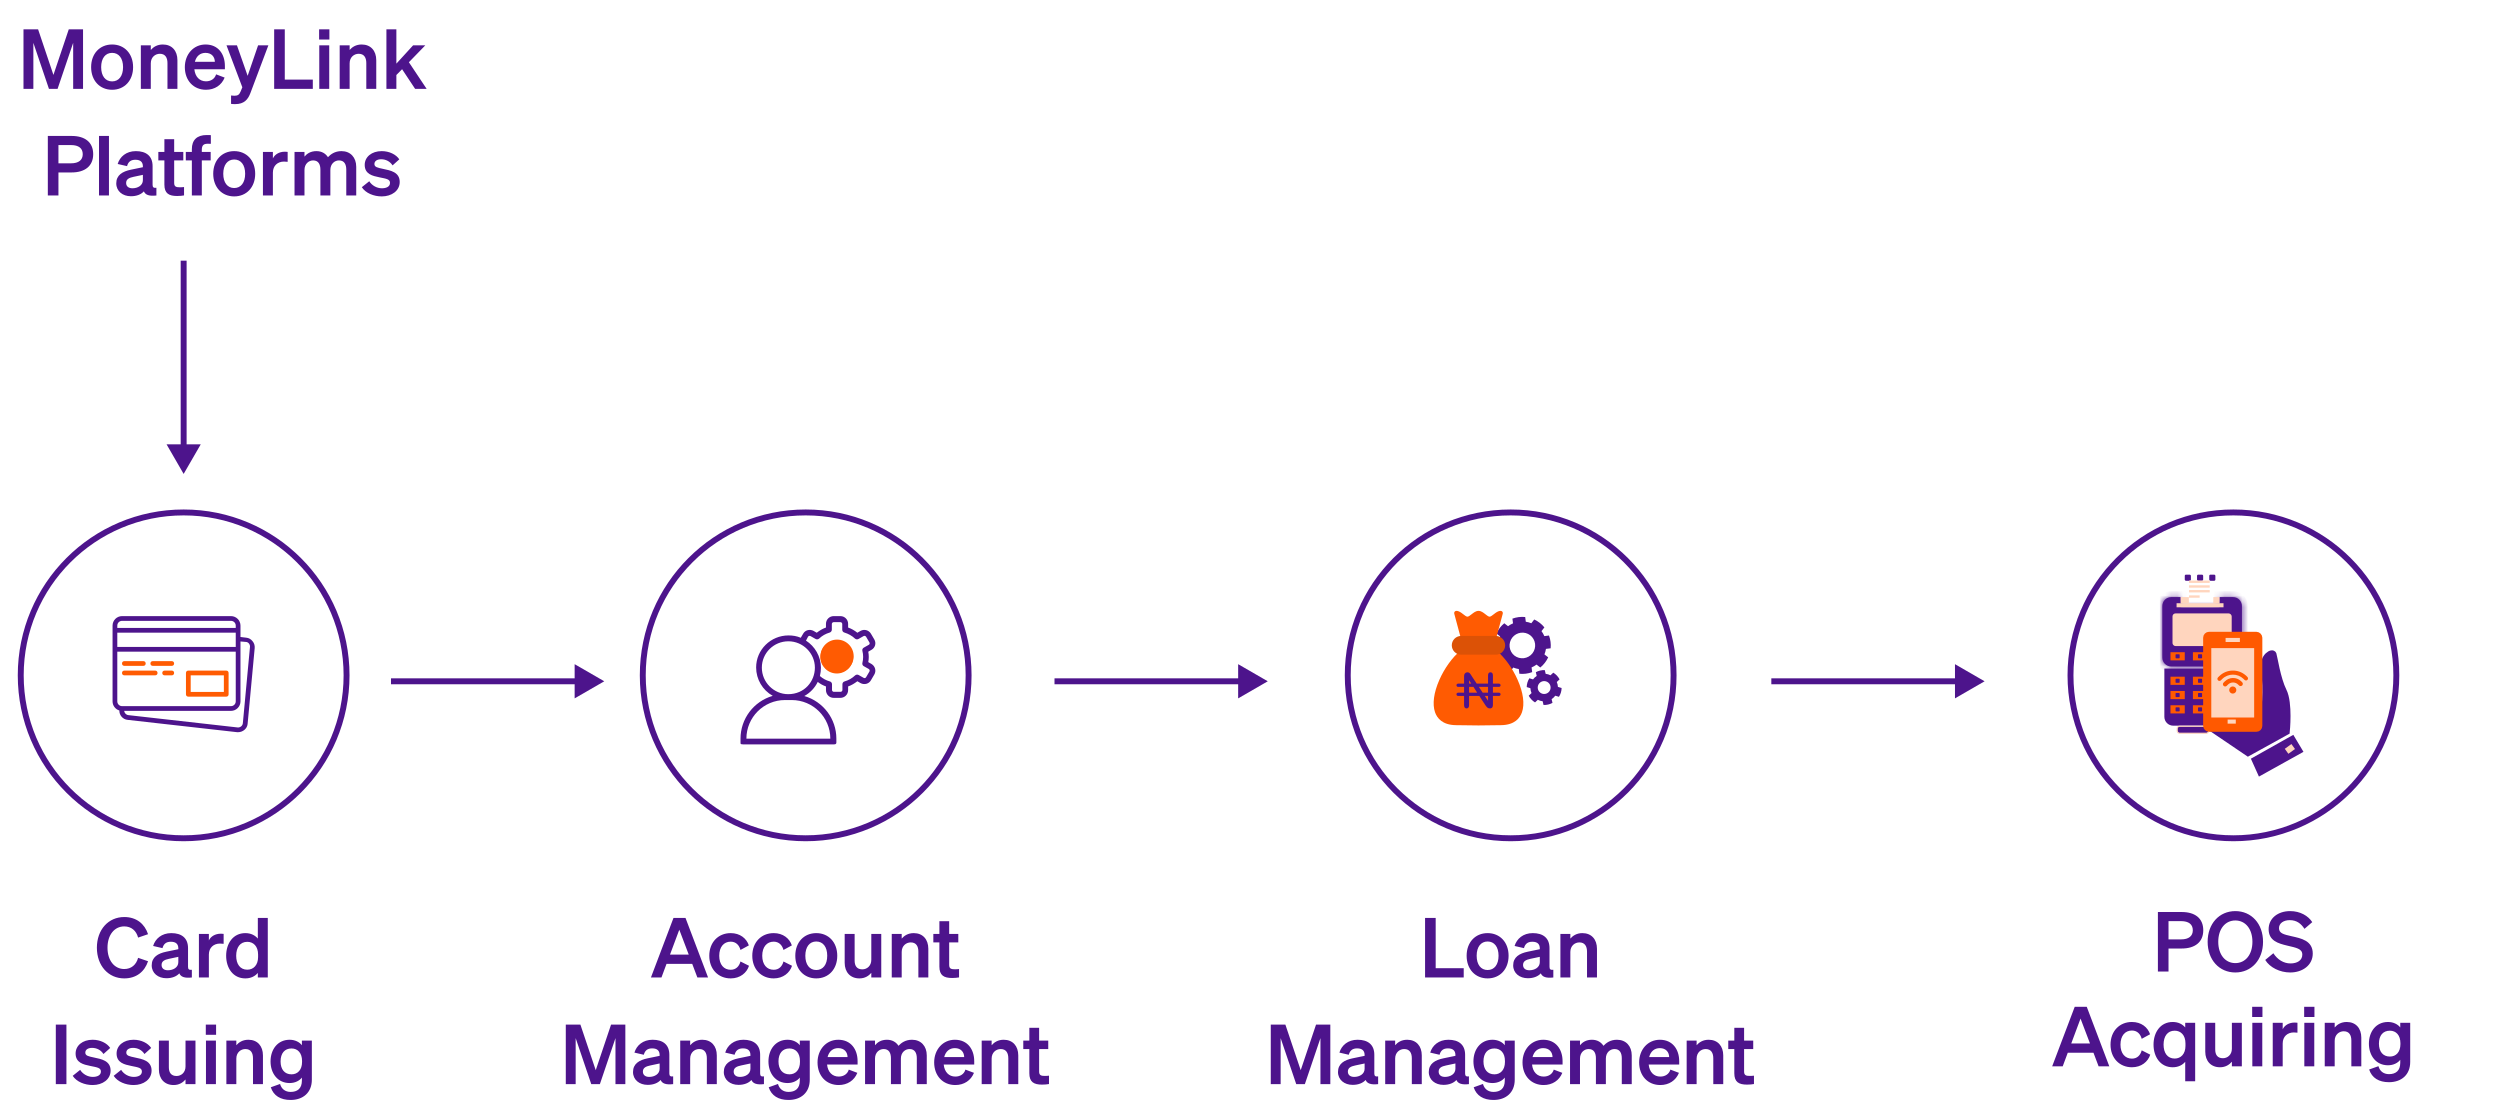 <svg width="422" height="186" viewBox="0 0 422 186" fill="none" xmlns="http://www.w3.org/2000/svg">
<path d="M9.719 15H8.263L5.631 7.23V15H3.965V4.948H6.429L9.019 12.648L11.609 4.948H14.017V15H12.351V7.23L9.719 15ZM22.466 11.332C22.466 13.614 20.996 15.154 18.924 15.154C16.852 15.154 15.382 13.614 15.382 11.332C15.382 9.05 16.852 7.51 18.924 7.51C20.996 7.51 22.466 9.05 22.466 11.332ZM17.076 11.332C17.076 12.83 17.79 13.74 18.924 13.74C20.058 13.74 20.772 12.83 20.772 11.332C20.772 9.834 20.058 8.924 18.924 8.924C17.79 8.924 17.076 9.834 17.076 11.332ZM23.774 15V7.65H25.454V8.434C25.874 7.944 26.532 7.51 27.484 7.51C29.024 7.51 29.948 8.574 29.948 10.156V15H28.268V10.646C28.268 9.736 27.904 9.078 26.98 9.078C26.224 9.078 25.454 9.638 25.454 10.688V15H23.774ZM34.77 15.154C32.67 15.154 31.2 13.6 31.2 11.332C31.2 9.176 32.656 7.51 34.7 7.51C36.828 7.51 37.962 9.12 37.962 11.136V11.696H32.81C32.936 12.956 33.692 13.726 34.77 13.726C35.596 13.726 36.254 13.306 36.478 12.55L37.92 13.096C37.402 14.384 36.24 15.154 34.77 15.154ZM34.686 8.924C33.818 8.924 33.146 9.442 32.894 10.436H36.268C36.254 9.624 35.75 8.924 34.686 8.924ZM42.278 15.686C41.858 16.806 41.214 17.576 39.688 17.576C39.338 17.576 39.24 17.562 39.002 17.534V16.12C39.226 16.148 39.352 16.162 39.562 16.162C40.122 16.162 40.388 16.008 40.626 15.42L40.906 14.734L38.232 7.65H39.996L41.802 12.802L43.566 7.65H45.302L42.278 15.686ZM46.279 15V4.948H48.071V13.432H52.803V15H46.279ZM53.865 6.67V4.948H55.601V6.67H53.865ZM55.573 7.65V15H53.893V7.65H55.573ZM57.338 15V7.65H59.018V8.434C59.438 7.944 60.096 7.51 61.048 7.51C62.588 7.51 63.512 8.574 63.512 10.156V15H61.832V10.646C61.832 9.736 61.468 9.078 60.544 9.078C59.788 9.078 59.018 9.638 59.018 10.688V15H57.338ZM66.907 4.948V10.744L69.735 7.65H71.793L69.021 10.506L72.017 15H70.071L67.873 11.682L66.907 12.662V15H65.227V4.948H66.907ZM9.865 29.108V33H8.073V22.948H12.091C14.331 22.948 15.731 23.998 15.731 26.028C15.731 28.03 14.331 29.108 12.091 29.108H9.865ZM9.865 27.568H11.993C13.281 27.568 13.967 27.008 13.967 26.028C13.967 25.034 13.281 24.488 11.993 24.488H9.865V27.568ZM18.392 22.948V33H16.712V22.948H18.392ZM22.103 33.126C20.703 33.126 19.625 32.272 19.625 30.956C19.625 29.556 20.675 28.94 22.089 28.646L24.119 28.226V28.1C24.119 27.4 23.755 26.966 22.859 26.966C22.061 26.966 21.641 27.33 21.445 28.044L19.863 27.68C20.227 26.462 21.305 25.51 22.929 25.51C24.693 25.51 25.757 26.35 25.757 28.044V31.208C25.757 31.628 25.939 31.754 26.401 31.698V33C25.183 33.14 24.539 32.902 24.287 32.3C23.825 32.818 23.055 33.126 22.103 33.126ZM24.119 30.41V29.514L22.537 29.85C21.823 30.004 21.291 30.228 21.291 30.886C21.291 31.46 21.711 31.782 22.355 31.782C23.251 31.782 24.119 31.306 24.119 30.41ZM27.749 31.152V27.078H26.727V25.65H27.749V23.494H29.401V25.65H30.941V27.078H29.401V30.886C29.401 31.544 29.779 31.614 30.381 31.614C30.661 31.614 30.815 31.6 31.067 31.572V32.986C30.759 33.042 30.339 33.084 29.905 33.084C28.505 33.084 27.749 32.65 27.749 31.152ZM35.591 22.808V24.278C35.395 24.264 35.297 24.264 35.087 24.264C34.429 24.264 34.065 24.46 34.065 25.3V25.65H35.563V27.078H34.065V33H32.385V27.078H31.363V25.65H32.385V25.174C32.385 23.648 33.239 22.794 34.891 22.794C35.157 22.794 35.283 22.794 35.591 22.808ZM43.076 29.332C43.076 31.614 41.606 33.154 39.534 33.154C37.462 33.154 35.992 31.614 35.992 29.332C35.992 27.05 37.462 25.51 39.534 25.51C41.606 25.51 43.076 27.05 43.076 29.332ZM37.686 29.332C37.686 30.83 38.4 31.74 39.534 31.74C40.668 31.74 41.382 30.83 41.382 29.332C41.382 27.834 40.668 26.924 39.534 26.924C38.4 26.924 37.686 27.834 37.686 29.332ZM48.556 25.636V27.316C48.346 27.288 48.178 27.274 47.94 27.274C46.876 27.274 46.064 27.96 46.064 29.136V33H44.384V25.65H46.064V26.742C46.386 26.056 47.142 25.608 48.08 25.608C48.276 25.608 48.43 25.622 48.556 25.636ZM51.396 28.688V33H49.716V25.65H51.396V26.434C51.802 25.944 52.432 25.51 53.412 25.51C54.294 25.51 54.952 25.902 55.358 26.532C55.806 26.056 56.506 25.51 57.64 25.51C59.152 25.51 60.132 26.574 60.132 28.156V33H58.452V28.646C58.452 27.736 58.116 27.078 57.22 27.078C56.506 27.078 55.764 27.638 55.764 28.688V33H54.084V28.646C54.084 27.736 53.748 27.078 52.852 27.078C52.138 27.078 51.396 27.638 51.396 28.688ZM61.073 31.6L62.333 30.592C62.767 31.306 63.607 31.782 64.461 31.782C65.175 31.782 65.833 31.53 65.833 30.872C65.833 30.242 65.217 30.172 64.055 29.934C62.893 29.696 61.563 29.402 61.563 27.834C61.563 26.49 62.739 25.51 64.433 25.51C65.721 25.51 66.869 26.084 67.401 26.896L66.267 27.918C65.847 27.26 65.147 26.882 64.335 26.882C63.649 26.882 63.201 27.19 63.201 27.68C63.201 28.212 63.733 28.31 64.657 28.506C65.903 28.772 67.471 29.038 67.471 30.718C67.471 32.202 66.113 33.154 64.447 33.154C63.089 33.154 61.731 32.608 61.073 31.6Z" fill="#4D148C"/>
<path d="M31 80L33.887 75L28.113 75L31 80ZM30.5 44L30.5 75.5L31.5 75.5L31.5 44L30.5 44Z" fill="#4D148C"/>
<path d="M102 115L97 112.113V117.887L102 115ZM66 115.5H97.5V114.5H66V115.5Z" fill="#4D148C"/>
<path d="M214 115L209 112.113V117.887L214 115ZM178 115.5H209.5V114.5H178V115.5Z" fill="#4D148C"/>
<path d="M335 115L330 112.113V117.887L335 115ZM299 115.5H330.5V114.5H299V115.5Z" fill="#4D148C"/>
<circle cx="255" cy="114" r="27.5" stroke="#4D148C"/>
<path d="M255.44 112.68C255.742 112.804 256.056 112.889 256.373 112.935L256.474 113.731C256.838 113.768 257.204 113.763 257.567 113.717C257.93 113.671 258.287 113.584 258.63 113.458L258.529 112.662C258.828 112.537 259.11 112.376 259.369 112.183L260.003 112.674C260.571 112.21 261.027 111.623 261.335 110.957L260.701 110.465C260.824 110.166 260.909 109.853 260.956 109.532L261.748 109.432C261.82 108.702 261.725 107.965 261.47 107.276L260.684 107.376C260.558 107.077 260.397 106.795 260.204 106.536L260.694 105.904C260.464 105.619 260.202 105.362 259.913 105.138C259.623 104.914 259.31 104.724 258.978 104.571L258.487 105.204C258.187 105.082 257.874 104.996 257.554 104.949L257.453 104.154C257.089 104.117 256.722 104.121 256.359 104.167C255.997 104.213 255.64 104.3 255.297 104.426L255.397 105.222C255.099 105.347 254.817 105.508 254.557 105.701L253.923 105.21C253.355 105.674 252.899 106.261 252.591 106.927L253.225 107.419C253.101 107.722 253.016 108.035 252.97 108.352L252.179 108.452C252.107 109.182 252.202 109.92 252.457 110.608L253.243 110.508C253.368 110.807 253.529 111.089 253.722 111.349L253.233 111.98C253.463 112.265 253.725 112.522 254.014 112.746C254.307 112.973 254.621 113.162 254.949 113.314L255.44 112.68ZM255.631 110.66C255.185 110.304 254.897 109.786 254.829 109.219C254.762 108.652 254.92 108.081 255.27 107.629C255.62 107.178 256.133 106.882 256.699 106.807C257.265 106.731 257.839 106.881 258.295 107.224C258.751 107.577 259.047 108.097 259.12 108.669C259.192 109.241 259.034 109.818 258.681 110.274C258.328 110.73 257.808 111.026 257.236 111.099C256.664 111.171 256.087 111.013 255.631 110.66ZM259.981 118.286C260.12 118.328 260.26 118.355 260.4 118.371L260.548 119.002C261.074 119.021 261.596 118.899 262.06 118.648L261.911 118.016C262.152 117.862 262.361 117.664 262.53 117.434L263.151 117.622C263.292 117.4 263.401 117.16 263.478 116.909C263.556 116.652 263.593 116.392 263.6 116.135L262.978 115.948C262.965 115.663 262.9 115.382 262.785 115.121L263.258 114.676C263.011 114.211 262.644 113.82 262.195 113.545L261.722 113.989C261.597 113.925 261.466 113.869 261.327 113.827C261.188 113.785 261.048 113.759 260.908 113.743L260.76 113.112C260.234 113.093 259.712 113.215 259.249 113.465L259.397 114.098C259.157 114.252 258.947 114.449 258.778 114.68L258.157 114.492C258.02 114.71 257.908 114.947 257.83 115.204C257.752 115.462 257.715 115.722 257.708 115.978L258.33 116.166C258.343 116.451 258.408 116.732 258.523 116.993L258.05 117.438C258.297 117.903 258.664 118.293 259.113 118.568L259.586 118.125C259.713 118.191 259.845 118.245 259.981 118.286ZM259.613 115.743C259.697 115.467 259.886 115.236 260.14 115.099C260.394 114.963 260.692 114.933 260.968 115.016C261.244 115.1 261.476 115.289 261.612 115.543C261.748 115.797 261.778 116.095 261.695 116.371C261.654 116.508 261.586 116.635 261.496 116.745C261.405 116.856 261.294 116.947 261.168 117.015C261.042 117.082 260.904 117.124 260.762 117.139C260.62 117.153 260.477 117.139 260.34 117.098C260.204 117.057 260.076 116.989 259.966 116.898C259.855 116.808 259.764 116.697 259.696 116.571C259.629 116.445 259.587 116.307 259.573 116.165C259.558 116.023 259.572 115.88 259.613 115.743Z" fill="#4D148C"/>
<path fill-rule="evenodd" clip-rule="evenodd" d="M249.572 122.455H249.563C247.854 122.443 246.194 122.415 245.725 122.407C243.454 122.367 242.575 121.204 242.236 120.235C241.755 118.858 242.015 116.911 242.967 114.755C243.831 112.798 245.149 110.968 246.492 109.861C246.568 109.799 246.665 109.769 246.762 109.779C246.86 109.788 246.949 109.836 247.012 109.911C247.114 110.036 250.672 110.128 252.057 110.227C252.033 110.119 252.057 110.003 252.133 109.911C252.195 109.836 252.284 109.788 252.382 109.779C252.479 109.769 252.576 109.799 252.651 109.861C253.995 110.968 255.313 112.798 256.176 114.755C257.129 116.912 257.389 118.858 256.907 120.235C256.569 121.204 255.689 122.367 253.418 122.407C252.452 122.423 250.936 122.445 249.575 122.455H249.572ZM246.964 108.082C246.801 108.082 246.653 107.974 246.609 107.809L245.475 103.58C245.445 103.469 245.469 103.351 245.538 103.26C245.608 103.168 245.716 103.115 245.831 103.115C246.271 103.115 246.639 103.405 246.995 103.685C247.24 103.878 247.518 104.097 247.701 104.097C247.886 104.097 248.163 103.878 248.409 103.685C248.765 103.405 249.133 103.115 249.572 103.115C250.012 103.115 250.38 103.405 250.735 103.685C250.98 103.878 251.258 104.097 251.442 104.097C251.626 104.097 251.904 103.878 252.149 103.685C252.505 103.405 252.873 103.115 253.313 103.115C253.427 103.115 253.535 103.168 253.605 103.26C253.675 103.351 253.699 103.469 253.669 103.58L252.535 107.809C252.523 107.856 252.501 107.9 252.472 107.938C252.442 107.977 252.406 108.009 252.364 108.033C252.322 108.057 252.275 108.073 252.227 108.079C252.179 108.085 252.131 108.082 252.084 108.07C251.888 108.017 251.77 108.481 251.823 108.284L251.897 108.01H247.247L247.321 108.284C247.373 108.481 247.257 108.017 247.06 108.07C247.028 108.079 246.995 108.082 246.964 108.082Z" fill="#FF5B02"/>
<path fill-rule="evenodd" clip-rule="evenodd" d="M252.486 110.513H246.647C245.773 110.513 245.062 109.802 245.062 108.929C245.062 108.054 245.773 107.344 246.647 107.344H252.486C253.36 107.344 254.07 108.054 254.07 108.929C254.07 109.802 253.359 110.513 252.486 110.513Z" fill="#DC5206"/>
<path d="M253.022 116.925H252.006V115.948H253.022C253.175 115.948 253.299 115.824 253.299 115.672C253.299 115.519 253.175 115.395 253.022 115.395H252.006V114.039C252.006 113.841 251.967 113.696 251.889 113.608C251.816 113.524 251.72 113.484 251.586 113.484C251.459 113.484 251.366 113.523 251.295 113.607C251.218 113.695 251.18 113.841 251.18 114.039V115.395H249.267L248.454 114.165C248.389 114.061 248.322 113.957 248.256 113.853C248.199 113.765 248.143 113.692 248.09 113.638C248.043 113.59 247.99 113.553 247.928 113.525C247.869 113.498 247.795 113.484 247.707 113.484C247.594 113.484 247.492 113.515 247.394 113.579C247.297 113.641 247.23 113.719 247.189 113.816C247.154 113.907 247.135 114.048 247.135 114.23V115.395H246.128C245.975 115.395 245.852 115.519 245.852 115.672C245.852 115.824 245.975 115.948 246.128 115.948H247.135V116.925H246.128C245.975 116.925 245.852 117.049 245.852 117.202C245.852 117.355 245.975 117.478 246.128 117.478H247.135V119.026C247.135 119.218 247.175 119.362 247.255 119.453C247.331 119.54 247.427 119.581 247.558 119.581C247.684 119.581 247.78 119.54 247.859 119.453C247.94 119.363 247.982 119.22 247.982 119.026V117.478H249.712L250.648 118.914C250.714 119.01 250.78 119.105 250.848 119.199C250.908 119.283 250.974 119.357 251.044 119.42C251.107 119.476 251.174 119.517 251.244 119.542C251.316 119.568 251.4 119.581 251.493 119.581C251.746 119.581 252.006 119.503 252.006 118.929V117.478H253.022C253.175 117.478 253.299 117.354 253.299 117.202C253.299 117.049 253.175 116.925 253.022 116.925ZM251.18 115.948V116.925H250.279L249.633 115.948H251.18ZM247.982 114.825L248.353 115.395H247.982V114.825ZM247.982 116.925V115.948H248.714L249.351 116.925H247.982ZM251.18 118.289L250.644 117.478H251.18V118.289Z" fill="#4D148C"/>
<path d="M240.551 165V154.948H242.343V163.432H247.075V165H240.551ZM254.65 161.332C254.65 163.614 253.18 165.154 251.108 165.154C249.036 165.154 247.566 163.614 247.566 161.332C247.566 159.05 249.036 157.51 251.108 157.51C253.18 157.51 254.65 159.05 254.65 161.332ZM249.26 161.332C249.26 162.83 249.974 163.74 251.108 163.74C252.242 163.74 252.956 162.83 252.956 161.332C252.956 159.834 252.242 158.924 251.108 158.924C249.974 158.924 249.26 159.834 249.26 161.332ZM257.903 165.126C256.503 165.126 255.425 164.272 255.425 162.956C255.425 161.556 256.475 160.94 257.889 160.646L259.919 160.226V160.1C259.919 159.4 259.555 158.966 258.659 158.966C257.861 158.966 257.441 159.33 257.245 160.044L255.663 159.68C256.027 158.462 257.105 157.51 258.729 157.51C260.493 157.51 261.557 158.35 261.557 160.044V163.208C261.557 163.628 261.739 163.754 262.201 163.698V165C260.983 165.14 260.339 164.902 260.087 164.3C259.625 164.818 258.855 165.126 257.903 165.126ZM259.919 162.41V161.514L258.337 161.85C257.623 162.004 257.091 162.228 257.091 162.886C257.091 163.46 257.511 163.782 258.155 163.782C259.051 163.782 259.919 163.306 259.919 162.41ZM263.395 165V157.65H265.075V158.434C265.495 157.944 266.153 157.51 267.105 157.51C268.645 157.51 269.569 158.574 269.569 160.156V165H267.889V160.646C267.889 159.736 267.525 159.078 266.601 159.078C265.845 159.078 265.075 159.638 265.075 160.688V165H263.395ZM220.26 183H218.804L216.172 175.23V183H214.506V172.948H216.97L219.56 180.648L222.15 172.948H224.558V183H222.892V175.23L220.26 183ZM228.331 183.126C226.931 183.126 225.853 182.272 225.853 180.956C225.853 179.556 226.903 178.94 228.317 178.646L230.347 178.226V178.1C230.347 177.4 229.983 176.966 229.087 176.966C228.289 176.966 227.869 177.33 227.673 178.044L226.091 177.68C226.455 176.462 227.533 175.51 229.157 175.51C230.921 175.51 231.985 176.35 231.985 178.044V181.208C231.985 181.628 232.167 181.754 232.629 181.698V183C231.411 183.14 230.767 182.902 230.515 182.3C230.053 182.818 229.283 183.126 228.331 183.126ZM230.347 180.41V179.514L228.765 179.85C228.051 180.004 227.519 180.228 227.519 180.886C227.519 181.46 227.939 181.782 228.583 181.782C229.479 181.782 230.347 181.306 230.347 180.41ZM233.822 183V175.65H235.502V176.434C235.922 175.944 236.58 175.51 237.532 175.51C239.072 175.51 239.996 176.574 239.996 178.156V183H238.316V178.646C238.316 177.736 237.952 177.078 237.028 177.078C236.272 177.078 235.502 177.638 235.502 178.688V183H233.822ZM243.657 183.126C242.257 183.126 241.179 182.272 241.179 180.956C241.179 179.556 242.229 178.94 243.643 178.646L245.673 178.226V178.1C245.673 177.4 245.309 176.966 244.413 176.966C243.615 176.966 243.195 177.33 242.999 178.044L241.417 177.68C241.781 176.462 242.859 175.51 244.483 175.51C246.247 175.51 247.311 176.35 247.311 178.044V181.208C247.311 181.628 247.493 181.754 247.955 181.698V183C246.737 183.14 246.093 182.902 245.841 182.3C245.379 182.818 244.609 183.126 243.657 183.126ZM245.673 180.41V179.514L244.091 179.85C243.377 180.004 242.845 180.228 242.845 180.886C242.845 181.46 243.265 181.782 243.909 181.782C244.805 181.782 245.673 181.306 245.673 180.41ZM255.687 182.258C255.687 184.428 254.203 185.674 252.103 185.674C250.409 185.674 249.219 184.96 248.757 183.532L250.325 182.972C250.549 183.798 251.179 184.316 252.103 184.316C253.237 184.316 254.007 183.756 254.007 182.412V181.894C253.615 182.412 252.873 182.818 251.935 182.818C249.919 182.818 248.715 181.18 248.715 179.164C248.715 177.148 249.919 175.51 251.935 175.51C252.859 175.51 253.615 175.916 254.007 176.434V175.65H255.687V182.258ZM254.035 179.094C254.035 177.75 253.307 176.98 252.257 176.98C251.095 176.98 250.409 177.792 250.409 179.164C250.409 180.522 251.095 181.348 252.257 181.348C253.307 181.348 254.035 180.578 254.035 179.262V179.094ZM260.569 183.154C258.469 183.154 256.999 181.6 256.999 179.332C256.999 177.176 258.455 175.51 260.499 175.51C262.627 175.51 263.761 177.12 263.761 179.136V179.696H258.609C258.735 180.956 259.491 181.726 260.569 181.726C261.395 181.726 262.053 181.306 262.277 180.55L263.719 181.096C263.201 182.384 262.039 183.154 260.569 183.154ZM260.485 176.924C259.617 176.924 258.945 177.442 258.693 178.436H262.067C262.053 177.624 261.549 176.924 260.485 176.924ZM266.702 178.688V183H265.022V175.65H266.702V176.434C267.108 175.944 267.738 175.51 268.718 175.51C269.6 175.51 270.258 175.902 270.664 176.532C271.112 176.056 271.812 175.51 272.946 175.51C274.458 175.51 275.438 176.574 275.438 178.156V183H273.758V178.646C273.758 177.736 273.422 177.078 272.526 177.078C271.812 177.078 271.07 177.638 271.07 178.688V183H269.39V178.646C269.39 177.736 269.054 177.078 268.158 177.078C267.444 177.078 266.702 177.638 266.702 178.688ZM280.257 183.154C278.157 183.154 276.687 181.6 276.687 179.332C276.687 177.176 278.143 175.51 280.187 175.51C282.315 175.51 283.449 177.12 283.449 179.136V179.696H278.297C278.423 180.956 279.179 181.726 280.257 181.726C281.083 181.726 281.741 181.306 281.965 180.55L283.407 181.096C282.889 182.384 281.727 183.154 280.257 183.154ZM280.173 176.924C279.305 176.924 278.633 177.442 278.381 178.436H281.755C281.741 177.624 281.237 176.924 280.173 176.924ZM284.709 183V175.65H286.389V176.434C286.809 175.944 287.467 175.51 288.419 175.51C289.959 175.51 290.883 176.574 290.883 178.156V183H289.203V178.646C289.203 177.736 288.839 177.078 287.915 177.078C287.159 177.078 286.389 177.638 286.389 178.688V183H284.709ZM292.752 181.152V177.078H291.73V175.65H292.752V173.494H294.404V175.65H295.944V177.078H294.404V180.886C294.404 181.544 294.782 181.614 295.384 181.614C295.664 181.614 295.818 181.6 296.07 181.572V182.986C295.762 183.042 295.342 183.084 294.908 183.084C293.508 183.084 292.752 182.65 292.752 181.152Z" fill="#4D148C"/>
<path d="M18.146 159.974C18.146 162.144 19.322 163.572 20.974 163.572C22.15 163.572 23.004 162.858 23.312 161.682L24.992 162.256C24.404 164.034 23.004 165.154 20.974 165.154C18.3 165.154 16.354 163.026 16.354 159.974C16.354 156.922 18.3 154.794 20.974 154.794C23.004 154.794 24.404 155.914 24.992 157.692L23.312 158.266C23.004 157.09 22.15 156.376 20.974 156.376C19.322 156.376 18.146 157.804 18.146 159.974ZM28.086 165.126C26.686 165.126 25.608 164.272 25.608 162.956C25.608 161.556 26.658 160.94 28.072 160.646L30.102 160.226V160.1C30.102 159.4 29.738 158.966 28.842 158.966C28.044 158.966 27.624 159.33 27.428 160.044L25.846 159.68C26.21 158.462 27.288 157.51 28.912 157.51C30.676 157.51 31.74 158.35 31.74 160.044V163.208C31.74 163.628 31.922 163.754 32.384 163.698V165C31.166 165.14 30.522 164.902 30.27 164.3C29.808 164.818 29.038 165.126 28.086 165.126ZM30.102 162.41V161.514L28.52 161.85C27.806 162.004 27.274 162.228 27.274 162.886C27.274 163.46 27.694 163.782 28.338 163.782C29.234 163.782 30.102 163.306 30.102 162.41ZM37.749 157.636V159.316C37.539 159.288 37.371 159.274 37.133 159.274C36.069 159.274 35.257 159.96 35.257 161.136V165H33.577V157.65H35.257V158.742C35.579 158.056 36.335 157.608 37.273 157.608C37.469 157.608 37.623 157.622 37.749 157.636ZM41.408 165.154C39.35 165.154 38.174 163.418 38.174 161.332C38.174 159.246 39.35 157.51 41.408 157.51C42.36 157.51 43.06 157.888 43.522 158.434V154.948H45.202V165H43.522V164.23C43.06 164.776 42.36 165.154 41.408 165.154ZM43.564 161.122C43.564 159.736 42.78 158.98 41.744 158.98C40.526 158.98 39.868 159.932 39.868 161.332C39.868 162.732 40.526 163.684 41.744 163.684C42.78 163.684 43.564 162.914 43.564 161.556V161.122ZM11.213 172.948V183H9.421V172.948H11.213ZM12.272 181.6L13.532 180.592C13.966 181.306 14.806 181.782 15.66 181.782C16.374 181.782 17.032 181.53 17.032 180.872C17.032 180.242 16.416 180.172 15.254 179.934C14.092 179.696 12.762 179.402 12.762 177.834C12.762 176.49 13.938 175.51 15.632 175.51C16.92 175.51 18.068 176.084 18.6 176.896L17.466 177.918C17.046 177.26 16.346 176.882 15.534 176.882C14.848 176.882 14.4 177.19 14.4 177.68C14.4 178.212 14.932 178.31 15.856 178.506C17.102 178.772 18.67 179.038 18.67 180.718C18.67 182.202 17.312 183.154 15.646 183.154C14.288 183.154 12.93 182.608 12.272 181.6ZM19.19 181.6L20.45 180.592C20.884 181.306 21.724 181.782 22.578 181.782C23.292 181.782 23.95 181.53 23.95 180.872C23.95 180.242 23.334 180.172 22.172 179.934C21.01 179.696 19.68 179.402 19.68 177.834C19.68 176.49 20.856 175.51 22.55 175.51C23.838 175.51 24.986 176.084 25.518 176.896L24.384 177.918C23.964 177.26 23.264 176.882 22.452 176.882C21.766 176.882 21.318 177.19 21.318 177.68C21.318 178.212 21.85 178.31 22.774 178.506C24.02 178.772 25.588 179.038 25.588 180.718C25.588 182.202 24.23 183.154 22.564 183.154C21.206 183.154 19.848 182.608 19.19 181.6ZM32.996 175.65V183H31.316V182.216C30.896 182.706 30.266 183.154 29.314 183.154C27.774 183.154 26.822 182.104 26.822 180.522V175.65H28.502V180.158C28.502 181.054 28.894 181.628 29.804 181.628C30.56 181.628 31.316 181.068 31.316 180.018V175.65H32.996ZM34.739 174.67V172.948H36.475V174.67H34.739ZM36.447 175.65V183H34.767V175.65H36.447ZM38.212 183V175.65H39.892V176.434C40.312 175.944 40.97 175.51 41.922 175.51C43.462 175.51 44.386 176.574 44.386 178.156V183H42.706V178.646C42.706 177.736 42.342 177.078 41.418 177.078C40.662 177.078 39.892 177.638 39.892 178.688V183H38.212ZM52.639 182.258C52.639 184.428 51.155 185.674 49.055 185.674C47.361 185.674 46.171 184.96 45.709 183.532L47.277 182.972C47.501 183.798 48.131 184.316 49.055 184.316C50.189 184.316 50.959 183.756 50.959 182.412V181.894C50.567 182.412 49.825 182.818 48.887 182.818C46.871 182.818 45.667 181.18 45.667 179.164C45.667 177.148 46.871 175.51 48.887 175.51C49.811 175.51 50.567 175.916 50.959 176.434V175.65H52.639V182.258ZM50.987 179.094C50.987 177.75 50.259 176.98 49.209 176.98C48.047 176.98 47.361 177.792 47.361 179.164C47.361 180.522 48.047 181.348 49.209 181.348C50.259 181.348 50.987 180.578 50.987 179.262V179.094Z" fill="#4D148C"/>
<circle cx="136" cy="114" r="27.5" stroke="#4D148C"/>
<path d="M125 124.685V125.365C125 125.648 125 125.658 125.992 125.658H133.5H140.5C141 125.658 141.151 125.648 141.179 125.365V124.685C141.179 121.341 138.969 118.423 135.767 117.488C136.759 116.949 137.553 116.099 138.034 115.107C138.459 115.447 138.941 115.702 139.423 115.872V116.496C139.423 117.204 139.989 117.799 140.726 117.799H141.86C142.568 117.799 143.163 117.233 143.163 116.496V115.872C143.73 115.674 144.24 115.362 144.721 114.994L145.26 115.306C145.883 115.646 146.677 115.447 147.017 114.824L147.583 113.861C147.952 113.237 147.725 112.444 147.102 112.076L146.563 111.764C146.62 111.481 146.648 111.169 146.648 110.885C146.648 110.602 146.62 110.29 146.563 110.007L147.102 109.695C147.725 109.355 147.952 108.562 147.583 107.939C147.555 107.91 147.47 107.769 147.017 106.975C146.648 106.352 145.883 106.153 145.26 106.493L144.721 106.805C144.268 106.437 143.73 106.125 143.163 105.927V105.303C143.163 104.595 142.596 104 141.86 104H140.726C140.018 104 139.423 104.567 139.423 105.303V105.927C138.856 106.125 138.346 106.437 137.864 106.805L137.326 106.494C136.702 106.154 135.909 106.352 135.569 106.975L135.172 107.655C134.521 107.372 133.812 107.259 133.104 107.259C130.1 107.259 127.635 109.667 127.635 112.671C127.635 114.654 128.712 116.496 130.44 117.459C127.21 118.394 125 121.341 125 124.685ZM136.391 107.485C136.476 107.344 136.646 107.287 136.816 107.372L137.666 107.854C137.864 107.967 138.091 107.939 138.261 107.797C138.771 107.315 139.366 106.975 140.046 106.777C140.244 106.72 140.414 106.522 140.414 106.295V105.332C140.414 105.162 140.556 105.02 140.726 105.02H141.86C142.03 105.02 142.171 105.162 142.171 105.332V106.295C142.171 106.522 142.313 106.72 142.54 106.777C143.191 106.975 143.815 107.315 144.325 107.797C144.495 107.939 144.721 107.967 144.92 107.854L145.77 107.372C145.912 107.287 146.11 107.344 146.195 107.485L146.762 108.449C146.847 108.59 146.79 108.789 146.648 108.845L145.798 109.327C145.6 109.44 145.515 109.667 145.571 109.865C145.741 110.545 145.741 111.226 145.571 111.906C145.515 112.132 145.628 112.359 145.798 112.444L146.648 112.926C146.79 113.011 146.846 113.181 146.762 113.351L146.195 114.314C146.11 114.456 145.94 114.512 145.798 114.427L144.948 113.946C144.75 113.832 144.523 113.861 144.353 114.002C143.843 114.484 143.248 114.824 142.568 115.022C142.341 115.079 142.2 115.277 142.2 115.504V116.467C142.2 116.637 142.058 116.779 141.888 116.779H140.754C140.584 116.779 140.443 116.638 140.443 116.467V115.504C140.443 115.277 140.301 115.079 140.074 115.022C139.451 114.852 138.884 114.541 138.402 114.116C138.516 113.662 138.572 113.124 138.572 112.727C138.572 110.8 137.552 109.1 136.051 108.137L136.391 107.485ZM128.599 112.699C128.599 110.234 130.61 108.25 133.076 108.25C135.541 108.25 137.553 110.262 137.553 112.699C137.553 115.022 135.796 117.176 133.047 117.176C130.61 117.176 128.599 115.164 128.599 112.699ZM132.509 118.168H133.642C137.241 118.168 140.159 121.086 140.159 124.685H125.992C125.992 121.086 128.91 118.168 132.509 118.168Z" fill="#4D148C"/>
<path d="M141.261 113.686C142.791 113.686 144.01 112.439 144.01 110.909C144.01 109.379 142.763 108.16 141.233 108.16C139.703 108.16 138.484 109.407 138.484 110.937C138.484 112.439 139.731 113.686 141.261 113.686ZM141.261 109.152C142.253 109.152 143.018 109.974 143.018 110.937C143.018 111.929 142.196 112.694 141.233 112.694C140.269 112.694 139.476 111.9 139.476 110.909C139.476 109.917 140.269 109.123 141.261 109.152Z" fill="#FF5B02"/>
<circle cx="141.3" cy="110.765" r="2.8" fill="#FF5B02"/>
<path d="M113.684 154.948H115.714L119.522 165H117.716L116.848 162.704H112.508L111.654 165H109.876L113.684 154.948ZM114.664 156.936L113.096 161.136H116.26L114.664 156.936ZM121.407 161.332C121.407 162.83 122.191 163.698 123.339 163.698C124.235 163.698 124.781 163.11 124.991 162.298L126.433 163.026C126.055 164.216 124.935 165.154 123.339 165.154C121.239 165.154 119.727 163.6 119.727 161.332C119.727 159.064 121.239 157.51 123.339 157.51C124.921 157.51 126.013 158.406 126.405 159.582L124.991 160.352C124.781 159.554 124.235 158.952 123.339 158.952C122.191 158.952 121.407 159.834 121.407 161.332ZM128.666 161.332C128.666 162.83 129.45 163.698 130.598 163.698C131.494 163.698 132.04 163.11 132.25 162.298L133.692 163.026C133.314 164.216 132.194 165.154 130.598 165.154C128.498 165.154 126.986 163.6 126.986 161.332C126.986 159.064 128.498 157.51 130.598 157.51C132.18 157.51 133.272 158.406 133.664 159.582L132.25 160.352C132.04 159.554 131.494 158.952 130.598 158.952C129.45 158.952 128.666 159.834 128.666 161.332ZM141.33 161.332C141.33 163.614 139.86 165.154 137.788 165.154C135.716 165.154 134.246 163.614 134.246 161.332C134.246 159.05 135.716 157.51 137.788 157.51C139.86 157.51 141.33 159.05 141.33 161.332ZM135.94 161.332C135.94 162.83 136.654 163.74 137.788 163.74C138.922 163.74 139.636 162.83 139.636 161.332C139.636 159.834 138.922 158.924 137.788 158.924C136.654 158.924 135.94 159.834 135.94 161.332ZM148.756 157.65V165H147.076V164.216C146.656 164.706 146.026 165.154 145.074 165.154C143.534 165.154 142.582 164.104 142.582 162.522V157.65H144.262V162.158C144.262 163.054 144.654 163.628 145.564 163.628C146.32 163.628 147.076 163.068 147.076 162.018V157.65H148.756ZM150.527 165V157.65H152.207V158.434C152.627 157.944 153.285 157.51 154.237 157.51C155.777 157.51 156.701 158.574 156.701 160.156V165H155.021V160.646C155.021 159.736 154.657 159.078 153.733 159.078C152.977 159.078 152.207 159.638 152.207 160.688V165H150.527ZM158.569 163.152V159.078H157.547V157.65H158.569V155.494H160.221V157.65H161.761V159.078H160.221V162.886C160.221 163.544 160.599 163.614 161.201 163.614C161.481 163.614 161.635 163.6 161.887 163.572V164.986C161.579 165.042 161.159 165.084 160.725 165.084C159.325 165.084 158.569 164.65 158.569 163.152ZM101.26 183H99.804L97.172 175.23V183H95.506V172.948H97.97L100.56 180.648L103.15 172.948H105.558V183H103.892V175.23L101.26 183ZM109.331 183.126C107.931 183.126 106.853 182.272 106.853 180.956C106.853 179.556 107.903 178.94 109.317 178.646L111.347 178.226V178.1C111.347 177.4 110.983 176.966 110.087 176.966C109.289 176.966 108.869 177.33 108.673 178.044L107.091 177.68C107.455 176.462 108.533 175.51 110.157 175.51C111.921 175.51 112.985 176.35 112.985 178.044V181.208C112.985 181.628 113.167 181.754 113.629 181.698V183C112.411 183.14 111.767 182.902 111.515 182.3C111.053 182.818 110.283 183.126 109.331 183.126ZM111.347 180.41V179.514L109.765 179.85C109.051 180.004 108.519 180.228 108.519 180.886C108.519 181.46 108.939 181.782 109.583 181.782C110.479 181.782 111.347 181.306 111.347 180.41ZM114.822 183V175.65H116.502V176.434C116.922 175.944 117.58 175.51 118.532 175.51C120.072 175.51 120.996 176.574 120.996 178.156V183H119.316V178.646C119.316 177.736 118.952 177.078 118.028 177.078C117.272 177.078 116.502 177.638 116.502 178.688V183H114.822ZM124.657 183.126C123.257 183.126 122.179 182.272 122.179 180.956C122.179 179.556 123.229 178.94 124.643 178.646L126.673 178.226V178.1C126.673 177.4 126.309 176.966 125.413 176.966C124.615 176.966 124.195 177.33 123.999 178.044L122.417 177.68C122.781 176.462 123.859 175.51 125.483 175.51C127.247 175.51 128.311 176.35 128.311 178.044V181.208C128.311 181.628 128.493 181.754 128.955 181.698V183C127.737 183.14 127.093 182.902 126.841 182.3C126.379 182.818 125.609 183.126 124.657 183.126ZM126.673 180.41V179.514L125.091 179.85C124.377 180.004 123.845 180.228 123.845 180.886C123.845 181.46 124.265 181.782 124.909 181.782C125.805 181.782 126.673 181.306 126.673 180.41ZM136.687 182.258C136.687 184.428 135.203 185.674 133.103 185.674C131.409 185.674 130.219 184.96 129.757 183.532L131.325 182.972C131.549 183.798 132.179 184.316 133.103 184.316C134.237 184.316 135.007 183.756 135.007 182.412V181.894C134.615 182.412 133.873 182.818 132.935 182.818C130.919 182.818 129.715 181.18 129.715 179.164C129.715 177.148 130.919 175.51 132.935 175.51C133.859 175.51 134.615 175.916 135.007 176.434V175.65H136.687V182.258ZM135.035 179.094C135.035 177.75 134.307 176.98 133.257 176.98C132.095 176.98 131.409 177.792 131.409 179.164C131.409 180.522 132.095 181.348 133.257 181.348C134.307 181.348 135.035 180.578 135.035 179.262V179.094ZM141.569 183.154C139.469 183.154 137.999 181.6 137.999 179.332C137.999 177.176 139.455 175.51 141.499 175.51C143.627 175.51 144.761 177.12 144.761 179.136V179.696H139.609C139.735 180.956 140.491 181.726 141.569 181.726C142.395 181.726 143.053 181.306 143.277 180.55L144.719 181.096C144.201 182.384 143.039 183.154 141.569 183.154ZM141.485 176.924C140.617 176.924 139.945 177.442 139.693 178.436H143.067C143.053 177.624 142.549 176.924 141.485 176.924ZM147.702 178.688V183H146.022V175.65H147.702V176.434C148.108 175.944 148.738 175.51 149.718 175.51C150.6 175.51 151.258 175.902 151.664 176.532C152.112 176.056 152.812 175.51 153.946 175.51C155.458 175.51 156.438 176.574 156.438 178.156V183H154.758V178.646C154.758 177.736 154.422 177.078 153.526 177.078C152.812 177.078 152.07 177.638 152.07 178.688V183H150.39V178.646C150.39 177.736 150.054 177.078 149.158 177.078C148.444 177.078 147.702 177.638 147.702 178.688ZM161.257 183.154C159.157 183.154 157.687 181.6 157.687 179.332C157.687 177.176 159.143 175.51 161.187 175.51C163.315 175.51 164.449 177.12 164.449 179.136V179.696H159.297C159.423 180.956 160.179 181.726 161.257 181.726C162.083 181.726 162.741 181.306 162.965 180.55L164.407 181.096C163.889 182.384 162.727 183.154 161.257 183.154ZM161.173 176.924C160.305 176.924 159.633 177.442 159.381 178.436H162.755C162.741 177.624 162.237 176.924 161.173 176.924ZM165.709 183V175.65H167.389V176.434C167.809 175.944 168.467 175.51 169.419 175.51C170.959 175.51 171.883 176.574 171.883 178.156V183H170.203V178.646C170.203 177.736 169.839 177.078 168.915 177.078C168.159 177.078 167.389 177.638 167.389 178.688V183H165.709ZM173.752 181.152V177.078H172.73V175.65H173.752V173.494H175.404V175.65H176.944V177.078H175.404V180.886C175.404 181.544 175.782 181.614 176.384 181.614C176.664 181.614 176.818 181.6 177.07 181.572V182.986C176.762 183.042 176.342 183.084 175.908 183.084C174.508 183.084 173.752 182.65 173.752 181.152Z" fill="#4D148C"/>
<circle cx="377" cy="114" r="27.5" stroke="#4D148C"/>
<path d="M380.591 128.279L386.931 124.714L388.131 126.724L381.54 130.388L380.591 128.279Z" fill="#4D148C" stroke="#4D148C"/>
<mask id="path-20-inside-1_3183_3386" fill="white">
<path fill-rule="evenodd" clip-rule="evenodd" d="M368.102 100.789H366.5C365.672 100.789 365 101.461 365 102.289V111.003C365 111.831 365.672 112.503 366.5 112.503H376.936C377.765 112.503 378.436 111.831 378.436 111.003V102.289C378.436 101.461 377.765 100.789 376.936 100.789H374.647V102.512H368.102V100.789Z"/>
</mask>
<path fill-rule="evenodd" clip-rule="evenodd" d="M368.102 100.789H366.5C365.672 100.789 365 101.461 365 102.289V111.003C365 111.831 365.672 112.503 366.5 112.503H376.936C377.765 112.503 378.436 111.831 378.436 111.003V102.289C378.436 101.461 377.765 100.789 376.936 100.789H374.647V102.512H368.102V100.789Z" fill="#4D148C"/>
<path d="M368.102 100.789H369.102V99.789H368.102V100.789ZM374.647 100.789V99.789H373.647V100.789H374.647ZM374.647 102.512V103.512H375.647V102.512H374.647ZM368.102 102.512H367.102V103.512H368.102V102.512ZM366.5 101.789H368.102V99.789H366.5V101.789ZM366 102.289C366 102.013 366.224 101.789 366.5 101.789V99.789C365.119 99.789 364 100.908 364 102.289H366ZM366 111.003V102.289H364V111.003H366ZM366.5 111.503C366.224 111.503 366 111.279 366 111.003H364C364 112.383 365.119 113.503 366.5 113.503V111.503ZM376.936 111.503H366.5V113.503H376.936V111.503ZM377.436 111.003C377.436 111.279 377.212 111.503 376.936 111.503V113.503C378.317 113.503 379.436 112.383 379.436 111.003H377.436ZM377.436 102.289V111.003H379.436V102.289H377.436ZM376.936 101.789C377.212 101.789 377.436 102.013 377.436 102.289H379.436C379.436 100.908 378.317 99.789 376.936 99.789V101.789ZM374.647 101.789H376.936V99.789H374.647V101.789ZM373.647 100.789V102.512H375.647V100.789H373.647ZM374.647 101.512H368.102V103.512H374.647V101.512ZM369.102 102.512V100.789H367.102V102.512H369.102Z" fill="#4D148C" mask="url(#path-20-inside-1_3183_3386)"/>
<rect x="366.719" y="103.545" width="9.991" height="5.512" rx="0.5" fill="#FFD5BE"/>
<rect x="368.102" y="100.789" width="1.378" height="1.034" fill="#FFD5BE"/>
<rect x="373.609" y="100.789" width="1.034" height="1.034" fill="#FFD5BE"/>
<path d="M365.344 112.848H378.091V120.994C378.091 121.823 377.419 122.494 376.591 122.494H366.844C366.015 122.494 365.344 121.823 365.344 120.994V112.848Z" fill="#4D148C"/>
<rect x="367.506" y="122.594" width="5.312" height="1.178" rx="0.4" fill="#4D148C" stroke="#FFD5BE" stroke-width="0.2"/>
<rect x="366.375" y="110.092" width="2.412" height="1.378" fill="#FF5900"/>
<rect x="367.234" y="110.438" width="0.689" height="0.689" rx="0.1" fill="#4D148C"/>
<rect x="366.375" y="114.227" width="2.412" height="1.378" fill="#FF5900"/>
<rect x="367.234" y="114.57" width="0.689" height="0.689" rx="0.1" fill="#4D148C"/>
<rect x="370.164" y="114.227" width="2.412" height="1.378" fill="#FF5900"/>
<rect x="371.023" y="114.57" width="0.689" height="0.689" rx="0.1" fill="#4D148C"/>
<rect x="370.164" y="116.637" width="2.412" height="1.378" fill="#FF5900"/>
<rect x="371.023" y="116.98" width="0.689" height="0.689" rx="0.1" fill="#4D148C"/>
<rect x="370.164" y="119.049" width="2.412" height="1.378" fill="#FF5900"/>
<rect x="371.023" y="119.395" width="0.689" height="0.689" rx="0.1" fill="#4D148C"/>
<rect x="366.375" y="116.637" width="2.412" height="1.378" fill="#FF5900"/>
<rect x="367.234" y="116.98" width="0.689" height="0.689" rx="0.1" fill="#4D148C"/>
<rect x="366.375" y="119.049" width="2.412" height="1.378" fill="#FF5900"/>
<rect x="367.234" y="119.395" width="0.689" height="0.689" rx="0.1" fill="#4D148C"/>
<rect x="370.164" y="110.092" width="2.412" height="1.378" fill="#FF5900"/>
<rect x="371.023" y="110.438" width="0.689" height="0.689" rx="0.1" fill="#4D148C"/>
<mask id="path-43-inside-2_3183_3386" fill="white">
<rect x="368.789" y="97.344" width="5.168" height="4.479" rx="0.5"/>
</mask>
<rect x="368.789" y="97.344" width="5.168" height="4.479" rx="0.5" fill="#4D148C" stroke="#4D148C" stroke-width="2" mask="url(#path-43-inside-2_3183_3386)"/>
<path d="M379.465 127.146L374.125 123.528C378.18 123.785 380.326 123.528 382.049 122.667C382.404 118.31 382.566 114.915 382.049 112.848C381.996 110.646 383.599 109.92 383.772 110.436C383.944 110.953 384.461 114.571 385.494 116.638C386.528 118.705 386.011 123.528 386.011 123.528L379.465 127.146Z" fill="#4D148C" stroke="#4D148C"/>
<rect x="372.391" y="107.146" width="8.991" height="15.881" rx="0.5" fill="#FF5900" stroke="#FF5900"/>
<rect x="373.266" y="109.402" width="7.235" height="11.714" fill="#FFD5BE"/>
<rect x="375.68" y="107.68" width="2.412" height="0.689" fill="#FFD5BE"/>
<rect x="376.023" y="121.461" width="1.378" height="0.689" fill="#FFD5BE"/>
<rect x="385.672" y="126.4" width="1.378" height="1.034" transform="rotate(-35.734 385.672 126.4)" fill="#FFD5BE"/>
<path d="M376.893 117.08C377.226 117.08 377.497 116.81 377.497 116.477C377.497 116.143 377.226 115.873 376.893 115.873C376.559 115.873 376.289 116.143 376.289 116.477C376.289 116.81 376.559 117.08 376.893 117.08Z" fill="#FF5900"/>
<path d="M378.335 115.022C378.326 115.012 378.317 115.004 378.308 114.996L378.281 114.97C378.276 114.965 378.271 114.962 378.265 114.957C377.891 114.616 377.399 114.432 376.892 114.444C376.386 114.456 375.903 114.663 375.545 115.021L375.458 115.109L375.337 115.23C375.266 115.301 375.226 115.397 375.227 115.498C375.227 115.598 375.267 115.694 375.338 115.765C375.373 115.8 375.414 115.828 375.46 115.847C375.506 115.866 375.555 115.876 375.605 115.876C375.655 115.876 375.704 115.867 375.75 115.848C375.796 115.829 375.838 115.801 375.873 115.766L376.081 115.557C376.309 115.33 376.618 115.202 376.94 115.202C377.262 115.202 377.571 115.33 377.799 115.557L377.95 115.703C378.02 115.773 378.116 115.812 378.215 115.812C378.315 115.812 378.41 115.772 378.48 115.702C378.515 115.667 378.543 115.626 378.562 115.58C378.581 115.535 378.591 115.486 378.59 115.436C378.591 115.387 378.581 115.339 378.563 115.293C378.544 115.248 378.516 115.206 378.481 115.172L378.335 115.022Z" fill="#FF5900"/>
<path d="M379.364 114.276L379.239 114.15C379.238 114.15 379.238 114.149 379.237 114.149L379.138 114.049C379.121 114.033 379.102 114.017 379.082 114.004C377.81 112.887 375.874 112.922 374.642 114.107C374.636 114.112 374.63 114.116 374.624 114.122L374.397 114.348C374.365 114.381 374.34 114.419 374.323 114.461C374.306 114.502 374.297 114.547 374.297 114.593C374.297 114.638 374.306 114.683 374.324 114.724C374.341 114.766 374.367 114.804 374.399 114.836C374.431 114.868 374.469 114.894 374.51 114.911C374.552 114.929 374.597 114.938 374.642 114.938C374.687 114.938 374.732 114.929 374.774 114.912C374.816 114.895 374.854 114.869 374.886 114.837L375.113 114.611C375.114 114.609 375.115 114.607 375.117 114.606C376.113 113.644 377.693 113.638 378.697 114.586L378.876 114.765C378.94 114.829 379.028 114.865 379.12 114.865C379.211 114.865 379.299 114.828 379.363 114.764C379.428 114.699 379.464 114.611 379.465 114.52C379.465 114.428 379.429 114.341 379.364 114.276Z" fill="#FF5900"/>
<rect x="367.406" y="101.824" width="7.924" height="0.689" fill="#FFD5BE"/>
<rect x="368.789" y="97" width="1.034" height="1.034" rx="0.2" fill="#4D148C"/>
<rect x="370.859" y="97" width="1.034" height="1.034" rx="0.2" fill="#4D148C"/>
<rect x="372.922" y="97" width="1.034" height="1.034" rx="0.2" fill="#4D148C"/>
<path d="M369.5 98.199H373" stroke="#FFD5BE" stroke-width="0.4"/>
<path d="M369.5 99H373" stroke="#FFD5BE" stroke-width="0.4"/>
<path d="M369.5 99.799H373" stroke="#FFD5BE" stroke-width="0.4"/>
<path d="M369.5 100.699H371.3" stroke="#FFD5BE" stroke-width="0.4"/>
<path d="M366.045 160.108V164H364.253V153.948H368.271C370.511 153.948 371.911 154.998 371.911 157.028C371.911 159.03 370.511 160.108 368.271 160.108H366.045ZM366.045 158.568H368.173C369.461 158.568 370.147 158.008 370.147 157.028C370.147 156.034 369.461 155.488 368.173 155.488H366.045V158.568ZM372.649 158.974C372.649 155.922 374.609 153.794 377.325 153.794C380.041 153.794 382.001 155.922 382.001 158.974C382.001 162.026 380.041 164.154 377.325 164.154C374.609 164.154 372.649 162.026 372.649 158.974ZM380.209 158.974C380.209 156.79 379.019 155.376 377.325 155.376C375.631 155.376 374.441 156.79 374.441 158.974C374.441 161.158 375.631 162.572 377.325 162.572C379.019 162.572 380.209 161.158 380.209 158.974ZM382.371 162.04L383.743 160.906C384.443 161.998 385.493 162.628 386.641 162.628C387.775 162.628 388.629 162.11 388.629 161.144C388.629 160.122 387.579 159.982 386.081 159.618C384.569 159.254 382.945 158.806 382.945 156.846C382.945 154.984 384.541 153.794 386.571 153.794C388.293 153.794 389.637 154.606 390.309 155.656L388.993 156.79C388.433 155.922 387.691 155.32 386.515 155.32C385.437 155.32 384.695 155.866 384.695 156.664C384.695 157.546 385.465 157.728 386.823 158.036C388.447 158.4 390.393 158.778 390.393 160.962C390.393 162.936 388.657 164.154 386.585 164.154C384.863 164.154 383.155 163.328 382.371 162.04ZM350.214 169.948H352.244L356.052 180H354.246L353.378 177.704H349.038L348.184 180H346.406L350.214 169.948ZM351.194 171.936L349.626 176.136H352.79L351.194 171.936ZM357.936 176.332C357.936 177.83 358.72 178.698 359.868 178.698C360.764 178.698 361.31 178.11 361.52 177.298L362.962 178.026C362.584 179.216 361.464 180.154 359.868 180.154C357.768 180.154 356.256 178.6 356.256 176.332C356.256 174.064 357.768 172.51 359.868 172.51C361.45 172.51 362.542 173.406 362.934 174.582L361.52 175.352C361.31 174.554 360.764 173.952 359.868 173.952C358.72 173.952 357.936 174.834 357.936 176.332ZM366.75 180.154C364.692 180.154 363.516 178.418 363.516 176.332C363.516 174.246 364.692 172.51 366.75 172.51C367.702 172.51 368.402 172.888 368.864 173.434V172.65H370.544V182.52H368.864V179.23C368.402 179.776 367.702 180.154 366.75 180.154ZM368.906 176.122C368.906 174.736 368.122 173.98 367.086 173.98C365.868 173.98 365.21 174.932 365.21 176.332C365.21 177.732 365.868 178.684 367.086 178.684C368.122 178.684 368.906 177.914 368.906 176.556V176.122ZM378.422 172.65V180H376.742V179.216C376.322 179.706 375.692 180.154 374.74 180.154C373.2 180.154 372.248 179.104 372.248 177.522V172.65H373.928V177.158C373.928 178.054 374.32 178.628 375.23 178.628C375.986 178.628 376.742 178.068 376.742 177.018V172.65H378.422ZM380.165 171.67V169.948H381.901V171.67H380.165ZM381.873 172.65V180H380.193V172.65H381.873ZM387.81 172.636V174.316C387.6 174.288 387.432 174.274 387.194 174.274C386.13 174.274 385.318 174.96 385.318 176.136V180H383.638V172.65H385.318V173.742C385.64 173.056 386.396 172.608 387.334 172.608C387.53 172.608 387.684 172.622 387.81 172.636ZM388.942 171.67V169.948H390.678V171.67H388.942ZM390.65 172.65V180H388.97V172.65H390.65ZM392.415 180V172.65H394.095V173.434C394.515 172.944 395.173 172.51 396.125 172.51C397.665 172.51 398.589 173.574 398.589 175.156V180H396.909V175.646C396.909 174.736 396.545 174.078 395.621 174.078C394.865 174.078 394.095 174.638 394.095 175.688V180H392.415ZM406.842 179.258C406.842 181.428 405.358 182.674 403.258 182.674C401.564 182.674 400.374 181.96 399.912 180.532L401.48 179.972C401.704 180.798 402.334 181.316 403.258 181.316C404.392 181.316 405.162 180.756 405.162 179.412V178.894C404.77 179.412 404.028 179.818 403.09 179.818C401.074 179.818 399.87 178.18 399.87 176.164C399.87 174.148 401.074 172.51 403.09 172.51C404.014 172.51 404.77 172.916 405.162 173.434V172.65H406.842V179.258ZM405.19 176.094C405.19 174.75 404.462 173.98 403.412 173.98C402.25 173.98 401.564 174.792 401.564 176.164C401.564 177.522 402.25 178.348 403.412 178.348C404.462 178.348 405.19 177.578 405.19 176.262V176.094Z" fill="#4D148C"/>
<circle cx="31" cy="114" r="27.5" stroke="#4D148C"/>
<path d="M31.79 117.596H38.188C38.428 117.596 38.588 117.436 38.588 117.196V113.597C38.588 113.357 38.428 113.197 38.188 113.197H31.79C31.55 113.197 31.39 113.357 31.39 113.597V117.196C31.39 117.436 31.55 117.596 31.79 117.596ZM32.19 113.997H37.788V116.796H32.19V113.997ZM20.994 112.397H24.193C24.433 112.397 24.593 112.237 24.593 111.998C24.593 111.758 24.433 111.598 24.193 111.598H20.994C20.754 111.598 20.594 111.758 20.594 111.998C20.594 112.237 20.754 112.397 20.994 112.397ZM25.792 112.397H28.991C29.231 112.397 29.391 112.237 29.391 111.998C29.391 111.758 29.231 111.598 28.991 111.598H25.792C25.552 111.598 25.392 111.758 25.392 111.998C25.392 112.237 25.552 112.397 25.792 112.397ZM20.994 113.997H26.192C26.432 113.997 26.592 113.837 26.592 113.597C26.592 113.357 26.432 113.197 26.192 113.197H20.994C20.754 113.197 20.594 113.357 20.594 113.597C20.594 113.837 20.754 113.997 20.994 113.997ZM28.991 113.197H27.791C27.552 113.197 27.392 113.357 27.392 113.597C27.392 113.837 27.552 113.997 27.791 113.997H28.991C29.231 113.997 29.391 113.837 29.391 113.597C29.391 113.357 29.231 113.197 28.991 113.197Z" fill="#FF5B02"/>
<path d="M42.633 108.239C42.353 107.879 41.993 107.679 41.553 107.639L40.593 107.523V105.599C40.593 104.72 39.873 104 38.994 104H20.599C19.72 104 19 104.72 19 105.599V118.396C19 119.118 19.485 119.732 20.146 119.929C20.126 120.738 20.738 121.44 21.559 121.515L40.033 123.594H40.193C40.993 123.594 41.713 122.994 41.793 122.234L42.992 109.398C43.032 108.998 42.913 108.559 42.633 108.239ZM19.8 106.799H39.794V109.198H19.8V106.799ZM20.599 104.8H38.994C39.434 104.8 39.794 105.16 39.794 105.599V105.999H19.8V105.599C19.8 105.16 20.16 104.8 20.599 104.8ZM19.8 118.395V109.998H39.794V118.395C39.794 118.835 39.434 119.195 38.994 119.195H20.599C20.16 119.195 19.8 118.835 19.8 118.395ZM42.193 109.238L40.993 122.074C40.953 122.514 40.553 122.834 40.113 122.794L21.679 120.715C21.279 120.675 20.999 120.355 20.959 119.995H38.994C39.873 119.995 40.593 119.275 40.593 118.396V108.279L41.513 108.359C41.713 108.359 41.913 108.479 42.033 108.639C42.153 108.798 42.233 109.038 42.193 109.238Z" fill="#4D148C"/>
</svg>
